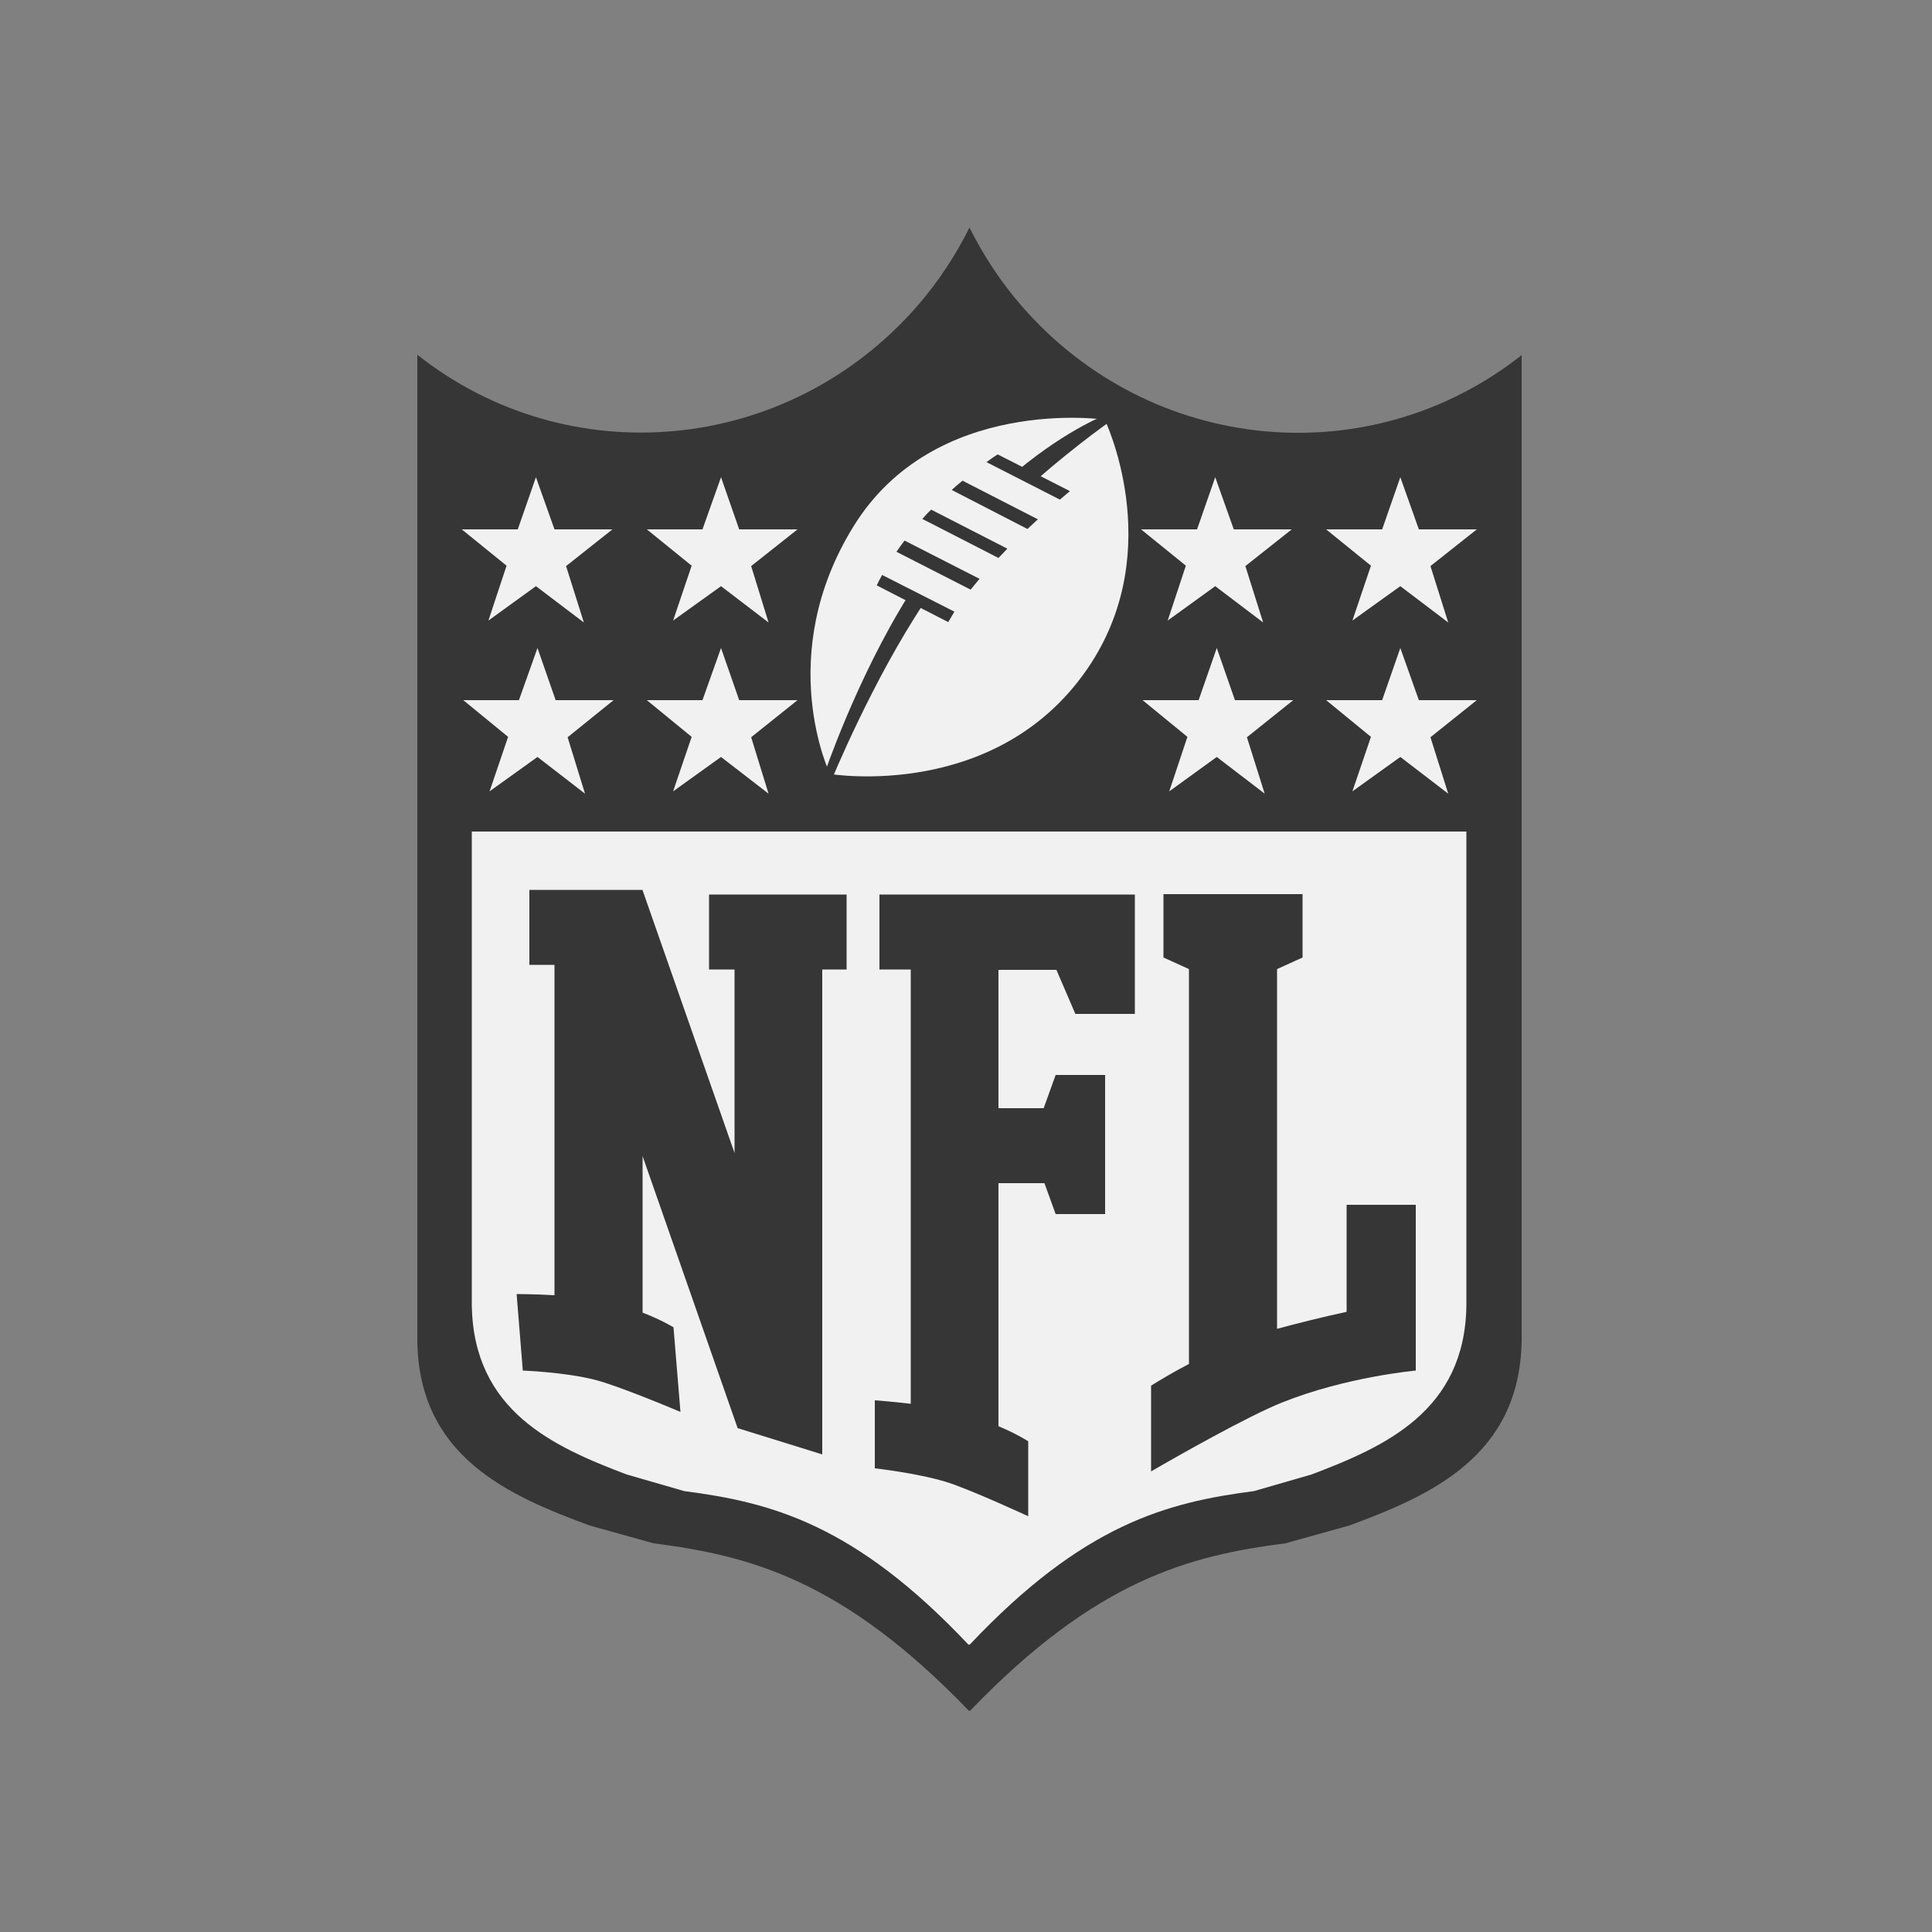 <?xml version="1.0" encoding="utf-8"?>
<!-- Generator: Adobe Illustrator 19.1.0, SVG Export Plug-In . SVG Version: 6.00 Build 0)  -->
<svg version="1.1" id="Layer_1" xmlns="http://www.w3.org/2000/svg" xmlns:xlink="http://www.w3.org/1999/xlink" x="0px" y="0px"
	 viewBox="0 0 500 500" style="enable-background:new 0 0 500 500;" xml:space="preserve">
<rect x="0" y="0" width="500" height="500" fill="#808080" stroke="none"/>
<style type="text/css">
	.st0{fill:#363636;}
	.st1{fill:#F1F1F1;}
</style>
<g>
	<path class="st0" d="M264.5,79.3c-5.5-6.3-10-13.2-13.6-20.4c-3.6,7.2-8.1,14.1-13.6,20.4c-33.6,38.4-90.3,43.4-129.3,12.5v255.4
		c0.5,29.7,23.4,39.8,44.6,47.6l16.5,4.6c24.8,3.2,48.9,9.3,81.7,43.4c0-0.1,0.1-0.1,0.1-0.2c0,0.1,0.1,0.1,0.1,0.2
		c32.8-34.1,56.9-40.2,81.7-43.4l16.5-4.6c21.1-7.8,44-17.9,44.6-47.6V91.9C354.7,122.8,298,117.7,264.5,79.3"/>
	<path class="st1" d="M285.9,108.6c0,0-44-6.4-65,27.6c-20.8,33.6-6.1,64.1-6.1,64.1s44.2,7.4,67.6-28.7
		C301.8,141.5,285.9,108.6,285.9,108.6"/>
	<path class="st0" d="M238.7,134.3l19.7,10.1c0.8-0.8,1.5-1.6,2.3-2.4l-19.7-10.1C240.1,132.7,239.4,133.5,238.7,134.3"/>
	<path class="st0" d="M232,142.8l19.2,9.8c0.7-0.9,1.5-1.8,2.3-2.8l-19.4-9.9C233.4,140.8,232.7,141.8,232,142.8"/>
	<path class="st0" d="M226.9,151.5l18.5,9.5c0.5-0.9,1.1-1.8,1.6-2.7l-18.7-9.5C227.8,149.7,227.3,150.6,226.9,151.5"/>
	<path class="st0" d="M258.2,117.6c-1,0.6-1.9,1.3-2.9,2l19,9.7c0.9-0.8,1.8-1.5,2.6-2.2L258.2,117.6z"/>
	<path class="st0" d="M246.3,126.8l19.6,10.1c0.9-0.8,1.8-1.7,2.7-2.5l-19.5-10C248.2,125.1,247.2,126,246.3,126.8"/>
	<path class="st0" d="M268.1,124.3c11.2-9.8,20.4-16.1,20.4-16.1l-1.7-1.1c0,0-10.1,3.6-23.6,14.8L268.1,124.3z"/>
	<path class="st0" d="M235.3,153.8c-13.7,21.8-22.1,46.9-22.1,46.9l2,1.2c0,0,10.5-25.7,24.1-46.1L235.3,153.8z"/>
	<polygon class="st1" points="362.4,123.5 367.2,137 382.2,137 370.2,146.5 374.8,161.1 362.4,151.7 350,160.6 354.8,146.4 
		343.2,137 357.7,137 	"/>
	<polygon class="st1" points="362.4,167.7 367.2,181.2 382.2,181.2 370.2,190.8 374.8,205.4 362.4,195.9 350,204.8 354.8,190.7 
		343.2,181.2 357.7,181.2 	"/>
	<polygon class="st1" points="314.9,167.7 319.6,181.2 334.7,181.2 322.7,190.8 327.3,205.4 314.9,195.9 302.6,204.8 307.3,190.7 
		295.7,181.2 310.2,181.2 	"/>
	<polygon class="st1" points="314.5,123.5 319.3,137 334.3,137 322.3,146.5 326.9,161.1 314.5,151.7 302.2,160.6 306.9,146.4 
		295.3,137 309.8,137 	"/>
	<polygon class="st1" points="186.6,123.5 191.3,137 206.4,137 194.4,146.5 198.9,161.1 186.6,151.7 174.2,160.6 179,146.4 
		167.4,137 181.8,137 	"/>
	<polygon class="st1" points="186.6,167.7 191.3,181.2 206.4,181.2 194.4,190.8 198.9,205.4 186.6,195.9 174.2,204.8 179,190.7 
		167.4,181.2 181.8,181.2 	"/>
	<polygon class="st1" points="139.1,167.7 143.8,181.2 158.8,181.2 146.9,190.8 151.4,205.4 139.1,195.9 126.7,204.8 131.5,190.7 
		119.9,181.2 134.3,181.2 	"/>
	<polygon class="st1" points="138.7,123.5 143.5,137 158.5,137 146.5,146.5 151.1,161.1 138.7,151.7 126.4,160.6 131.1,146.4 
		119.5,137 134,137 	"/>
	<path class="st1" d="M122.1,215.2v122.7c0.5,27.3,21.1,36.5,40.1,43.7l14.9,4.3c22.4,2.9,44.1,8.5,73.6,39.8c0-0.1,0.1-0.1,0.1-0.2
		c0,0.1,0.1,0.1,0.1,0.2c29.5-31.3,51.2-36.9,73.6-39.8l14.9-4.3c19-7.2,39.7-16.4,40.1-43.7V215.2H122.1z"/>
	<path class="st0" d="M258.5,231.5h-22.8h-8.1v19.4h8.1v35.8v19.4v29.4v9.8v17.1v0.9c-5-0.6-9.3-0.9-9.3-0.9V380
		c0,0,10.8,1.2,18.4,3.5c6.2,1.9,21.3,8.9,21.3,8.9V373c0,0-2.9-1.9-7.7-3.9v-6.6v-26.9v-29.4h11.9l2.9,8H286v-8v-9.7v-0.6v-9.1
		v-8.6h-12.8l-3.1,8.6h-11.7v-35.8h15l4.9,11.4h15.4v-11.4V244v-12.5H258.5z"/>
	<path class="st0" d="M212.9,231.5h-22.8h-6.6v19.4h6.6v47.5l-23.8-68v-0.1h-22.8h-6.5v19.4h6.5v53.7v31.8c-5.2-0.3-9.8-0.3-9.8-0.3
		l1.6,19.8c0,0,10.9,0.4,18.7,2.4c6.3,1.6,22.1,8.3,22.1,8.3l-1.8-21.9c0,0-3.1-1.9-8-3.8v-36.4v-4.1l24.6,70.4l21.9,6.8v-0.1v-12.9
		V250.9h6.3v-19.4H212.9z"/>
	<path class="st0" d="M348.5,311.9v27.6c-6,1.3-12.5,2.9-18,4.4v-1.8v-21.7v-69.6l6.6-3v-16.4h-6.6h-11.1h-0.6h-11.1h-6.6v16.4
		l6.6,3v69.6v21.7v10.9c-3.9,2-7.2,4-9.8,5.6v22.2c7.2-4.2,25.1-14.3,33.8-17.8c16.7-6.7,34.7-8.3,34.7-8.3v-1.7v-17.3v-23.9H348.5z
		"/>
</g>
</svg>
